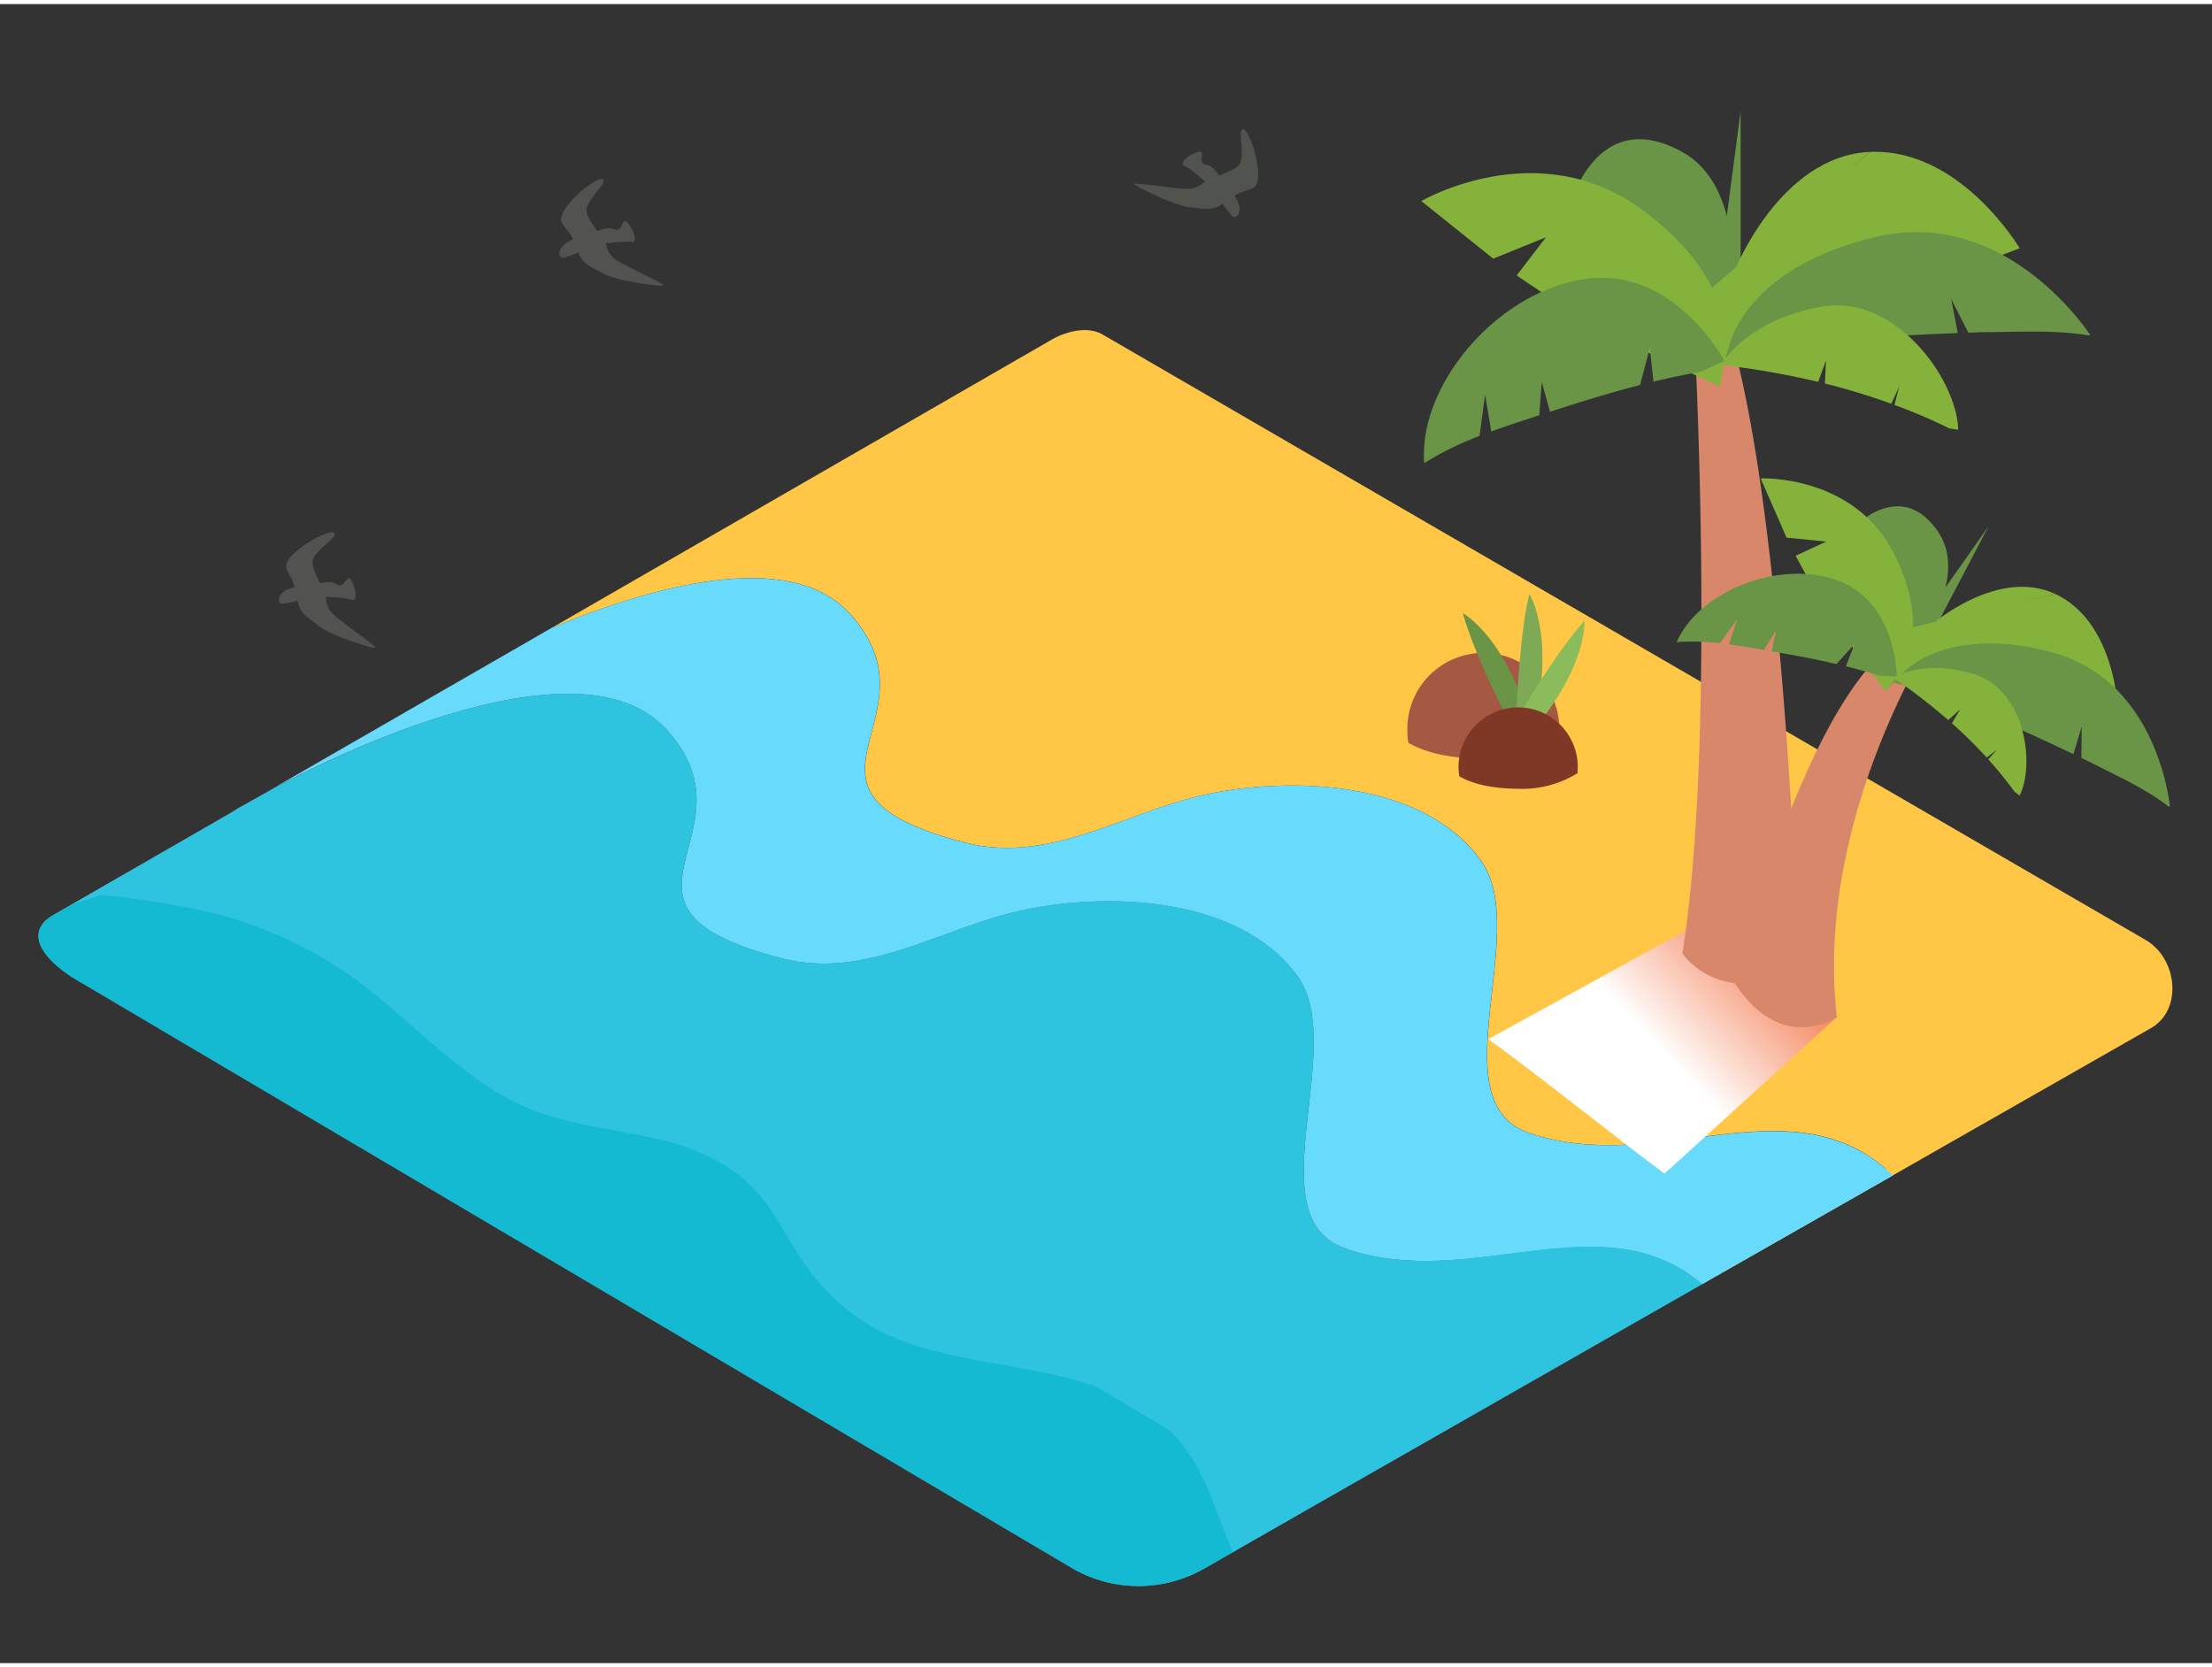 <svg xmlns="http://www.w3.org/2000/svg" xmlns:xlink="http://www.w3.org/1999/xlink" viewBox="0 0 400 300" width="406" height="306" class="illustration styles_illustrationTablet__1DWOa"><rect x="0" y="0" width="400" height="300" fill="#333333" stroke="none"/><defs><linearGradient id="linear-gradient" x1="325.14" y1="161.9" x2="298.44" y2="187.28" gradientUnits="userSpaceOnUse"><stop offset="0" stop-color="#f15a24"></stop><stop offset="1" stop-color="#fff"></stop></linearGradient></defs><title>PP</title><g style="isolation: isolate;"><g id="Layer_2" data-name="Layer 2"><path d="M388,169.23,199.35,59.73c-2.75-1.6-6.86-.5-9.57,1.18l-90,51.88c17.35-7.21,42.66-14.64,53.74-2.73,17.67,19-15.56,32.13,21.05,41.57,15.26,3.93,28.85-5.51,43.31-8.67,15.57-3.39,39.51-2.59,49.94,11.92,9.15,12.75-7.72,43.48,8.57,49.19,22.83,8,46.44-9,64.64,6.53l-33.19,20.85,0,0L389,185.15C394.76,181.83,393.73,172.55,388,169.23Z" fill="#ffc745"></path><path d="M48.78,142.17S102.67,112,120.35,131s-15.56,32.13,21.05,41.57c15.26,3.93,28.85-5.51,43.31-8.67,15.57-3.39,39.51-2.59,49.94,11.92,9.15,12.75-7.72,43.48,8.57,49.19,22.81,8,46.4-8.92,64.59,6.49L341,210.61c-18.2-15.48-41.81,1.47-64.64-6.53-16.29-5.71.58-36.44-8.57-49.19-10.42-14.52-34.37-15.32-49.94-11.92-14.46,3.15-28,12.6-43.31,8.67-36.61-9.44-3.38-22.56-21.05-41.57-11.08-11.91-36.39-4.48-53.74,2.73l-51,29.38Z" fill="#68dbfc"></path><path d="M307.81,231.46C289.61,216,266,233,243.21,225c-16.29-5.71.58-36.44-8.57-49.19-10.42-14.52-34.37-15.32-49.94-11.92-14.46,3.15-28,12.6-43.31,8.67C104.78,163.08,138,150,120.35,131s-71.56,11.22-71.56,11.22h0L43,145.46l-1,.64L12.89,162.86l-3.48,2c-5.58,3.46-.67,8.73,5.05,11.94L194.18,283a23.9,23.9,0,0,0,23.69-.17l5.11-2.92,13-7.44,70.78-40.41,1.06-.6Z" fill="#68dbfc"></path><path d="M307.81,231.46C289.61,216,266,233,243.21,225c-16.29-5.71.58-36.44-8.57-49.19-10.42-14.52-34.37-15.32-49.94-11.92-14.46,3.15-28,12.6-43.31,8.67C104.78,163.08,138,150,120.35,131s-71.56,11.22-71.56,11.22h0L43,145.46l-1,.64L12.89,162.86l-3.48,2c-5.58,3.46-.67,8.73,5.05,11.94L194.18,283a23.9,23.9,0,0,0,23.69-.17l5.11-2.92,13-7.44,70.78-40.41,1.06-.6Z" fill="#01b1c8" opacity="0.56" style="mix-blend-mode: multiply;"></path><path d="M211.57,257.95l-13.44-8c-11.24-3.88-24.51-4.19-35.22-8.31-8.82-3.39-15.1-9.52-19.83-17.58-2.6-4.44-5.16-8.91-9.26-12.15-.74-.58-1.5-1.1-2.27-1.6l-1.91-1.14a41,41,0,0,0-10.92-4c-9.51-2.1-19.18-2.75-27.79-7.75S75.14,185,67.32,178.69a75,75,0,0,0-28.85-14.33,143.56,143.56,0,0,0-20.19-3.24l-5.39,1.75-3.48,2c-5.58,3.46-.67,8.73,5.05,11.94L194.18,283a23.9,23.9,0,0,0,23.69-.17l5.11-2.92c-2.73-5.91-4.27-12.3-8-17.8A28.55,28.55,0,0,0,211.57,257.95Z" fill="#01b1c8" opacity="0.56" style="mix-blend-mode: multiply;"></path><path d="M301,211.48l31.15-28.3-13.94-23-49.11,27C275.58,191.64,294.66,206.9,301,211.48Z" fill="url(#linear-gradient)" style="mix-blend-mode: multiply;"></path><polyline points="310.13 54.48 314.76 19.34 314.76 51.1" fill="#6a9546"></polyline><path d="M304.4,26.86c13.33,7.58,8.61,33.68,7.07,40.65-.24,1.1-.41,1.73-.41,1.73" fill="#6a9546"></path><path d="M288.91,32.75,308.85,49.9l-.49-13s1.47-10.68-9.48-11.8S288.91,32.75,288.91,32.75Z" fill="#6a9546"></path><path d="M313.72,177.06a14.14,14.14,0,0,1-9.49-5.37c6.32-39.66,2-115.48,2-115.48l5.37-.71c10.34,29.76,13.25,105.22,13.73,120.21C322,177.47,317.38,177.6,313.72,177.06Z" fill="#d8876a"></path><path d="M338.13,26.73c16.39-.72,27.09,17.42,27.09,17.42L311.81,64.53,309.59,51.3" fill="#85b23b"></path><path d="M313.54,48.51s8.2-21.05,24.58-21.78" fill="#85b23b"></path><path d="M360.8,59.31q-2.43,0-4.86.11l-3.11-6.1,1.2,6.17c-4.42.16-8.84.39-13.26.64l-4,.24a17.67,17.67,0,0,0-1.84-5.28c-.19-.26,0,2.67.12,5.4A130,130,0,0,0,312,63.93l.77-2.34s2.9-14,26.59-19.51S378,59.88,378,59.88l-.47,0C372,59,366.38,59.23,360.8,59.31Z" fill="#6a9546"></path><path d="M304.4,26.86c-15.43-8.78-20.33,9.08-20.33,9.08" fill="#6a9546"></path><path d="M311.81,64.53s3.83-13.71-15-27.45-39.79-1.46-39.79-1.46l13,10.41,9.53-3.86-5.29,6.91,11.06,7.42s7.14-4.76,9.49-6.08c.53-.3-4.88,8.7-4.88,8.7l21.11,10.11Z" fill="#85b23b"></path><path d="M299,68.28l-.66-6.12-1.76,6.72c-5.47,1.41-10.86,3.07-16.28,4.84l-1.51-5.37-.44,6c-2.92.95-5.83,1.89-8.68,2.93l-1.12-6.67-1,7.48a57.16,57.16,0,0,0-10,4.92C256.43,68.76,271,51.79,286.83,49.68c16.09-2.14,25,14.86,25,14.86l-4.2,1.92C304.69,67,301.81,67.59,299,68.28Z" fill="#6a9546"></path><path d="M342.58,72.48l.86-3.32L342,72.27a119.61,119.61,0,0,0-12-3.66l.2-4.16-1.41,3.86a151.68,151.68,0,0,0-17.58-3.07c1.13-1.8,6-8.33,18.11-10.52,13.31-2.4,24.52,13,24.79,22.25l-1.62-.25A102,102,0,0,0,342.58,72.48Z" fill="#85b23b"></path><path d="M350.66,112.54s-22.7,33.93-18.5,70.64c0,0-10,6.92-18.44-6.12C313.72,177.06,329.48,112.06,350.66,112.54Z" fill="#d8876a"></path><polyline points="345.23 114.8 359.57 94.46 349.21 114.21" fill="#6a9546"></polyline><path d="M350.67,95.75c5.82,9.06-5.63,23.75-8.86,27.58-.51.61-.81.94-.81.94" fill="#6a9546"></path><path d="M339.12,94.37l6.8,17.17,3.94-8.24s4.4-6.16-2-10.43S339.12,94.37,339.12,94.37Z" fill="#6a9546"></path><path d="M371.69,106.68c10.42,4.89,11.16,19.67,11.16,19.67L343,121.6l2.93-8.95" fill="#85b23b"></path><path d="M349.3,112.2s12-10.42,22.39-5.52" fill="#85b23b"></path><path d="M380,138.1q-1.8-.91-3.62-1.79l.06-5.68-1.5,5c-3.31-1.59-6.65-3.12-10-4.64l-3-1.36a14.67,14.67,0,0,0,.69-4.59c0-.26-1.07,1.95-2,4a107.92,107.92,0,0,0-18.29-6.37l1.47-1.42s7.55-9.21,27.07-4.09,21.51,28,21.51,28l-.36-.15C388.38,142.21,384.17,140.2,380,138.1Z" fill="#6a9546"></path><path d="M350.67,95.75c-6.73-10.49-15.6-1-15.6-1" fill="#6a9546"></path><path d="M343,121.6s6.85-7.28-.36-21.95-24.26-13.88-24.26-13.88l4.69,10.71,7.18.71-5.54,2.57,4.46,8.22s6-.63,7.88-.69c.43,0-5.88,3.82-5.88,3.82L341,124.28Z" fill="#85b23b"></path><path d="M333.78,119.73l1.59-4-3.29,3.61c-3.86-.91-7.75-1.63-11.7-2.3l.81-3.83L319,116.78c-2.12-.36-4.24-.73-6.35-1l1.48-4.51L311,115.58a40.13,40.13,0,0,0-7.81-.2c4-9.21,18.55-15,29.1-11.17C343,108.13,343,121.6,343,121.6l-3.24-.18C337.78,120.79,335.78,120.24,333.78,119.73Z" fill="#6a9546"></path><path d="M359.54,136.57l1.62-1.79-1.9,1.47a84,84,0,0,0-6.29-6.2l1.48-2.52-2.14,1.94a106.49,106.49,0,0,0-9.93-7.64c1.29-.75,6.43-3.23,14.69-.63,9.06,2.85,11,16.06,8.15,21.92l-.92-.68A71.61,71.61,0,0,0,359.54,136.57Z" fill="#85b23b"></path><g opacity="0.64"><path d="M217.39,32.49a4.18,4.18,0,0,1-3,.9c-1.79,0-9-1.12-9.3-.9s7.28,4,10.19,4.26,3.81.78,6.27-.9,2-1.57,4.82-2.46-.34-10.86-1.57-10.75.67,5.15-.9,6.61S218.18,31.37,217.39,32.49Z" fill="#636560"></path><path d="M220.3,34.61a18.39,18.39,0,0,0,2.46,3.7c1,.9,2.55-1.24,0-4.26s-3-4.7-4.7-5,.11-2.58-1.23-2.35-3.92,2-2.58,2.58,5.49,4.37,5.49,4.37" fill="#636560"></path></g><g opacity="0.63"><path d="M59,107.88a4.18,4.18,0,0,0,1.57,2.73c1.3,1.24,7.26,5.37,7.35,5.76s-8.05-2.1-10.32-3.94-3.3-2.06-3.93-5-.38-2.53-1.79-5.11,7.73-7.64,8.55-6.71-4,3.27-3.91,5.4S59.22,106.53,59,107.88Z" fill="#636560"></path><path d="M55.44,107.41a18.39,18.39,0,0,1-4.33,1c-1.35,0-1-2.65,2.93-3.08s5.43-1.32,6.88-.41,1.69-1.94,2.51-.85,1.45,4.16.09,3.64-7-.62-7-.62" fill="#636560"></path></g><g opacity="0.63"><path d="M109.71,44a4.18,4.18,0,0,0,2,2.42c1.49,1,8.08,4,8.24,4.4s-8.29-.67-10.84-2.1-3.61-1.46-4.73-4.22-.81-2.42-2.65-4.72S108,30.9,109,31.68s-3.41,3.92-2.91,6S109.67,42.61,109.71,44Z" fill="#636560"></path><path d="M106.1,44.14a18.39,18.39,0,0,1-4.1,1.71c-1.34.19-1.44-2.44,2.36-3.54s5.12-2.24,6.71-1.59,1.33-2.21,2.33-1.28,2.15,3.85.72,3.57-7,.6-7,.6" fill="#636560"></path></g><path d="M268,136.45c5.14.06,9.87-.93,13.9-3.58q.07-.71.07-1.43a13.74,13.74,0,1,0-27.47,0,14.47,14.47,0,0,0,.18,2.14C258.6,135.85,263.68,136.4,268,136.45Z" fill="#a55942"></path><path d="M275,134s-8.18-15.38-10.48-23.86c0,0,8.56,4.52,13,23.07" fill="#6a9546"></path><path d="M274.08,132.61s.34-17.42,2.47-25.94c0,0,5.27,8.12.09,26.46" fill="#7faa55"></path><path d="M272,133.19s8.58-15.16,14.5-21.66c0,0,.78,9.65-12.5,23.33" fill="#8bbc5c"></path><path d="M274.34,141.89a19,19,0,0,0,10.91-2.81q.05-.55.06-1.12a10.78,10.78,0,1,0-21.56,0,11.35,11.35,0,0,0,.14,1.68C267,141.42,271,141.85,274.34,141.89Z" fill="#7f3726"></path><path d="M307.81,231.46l34.52-19.65a51.21,51.21,0,0,0-4.6-3.61C336.34,207.39,307.81,231.46,307.81,231.46Z" fill="#68dbfc"></path></g></g></svg>